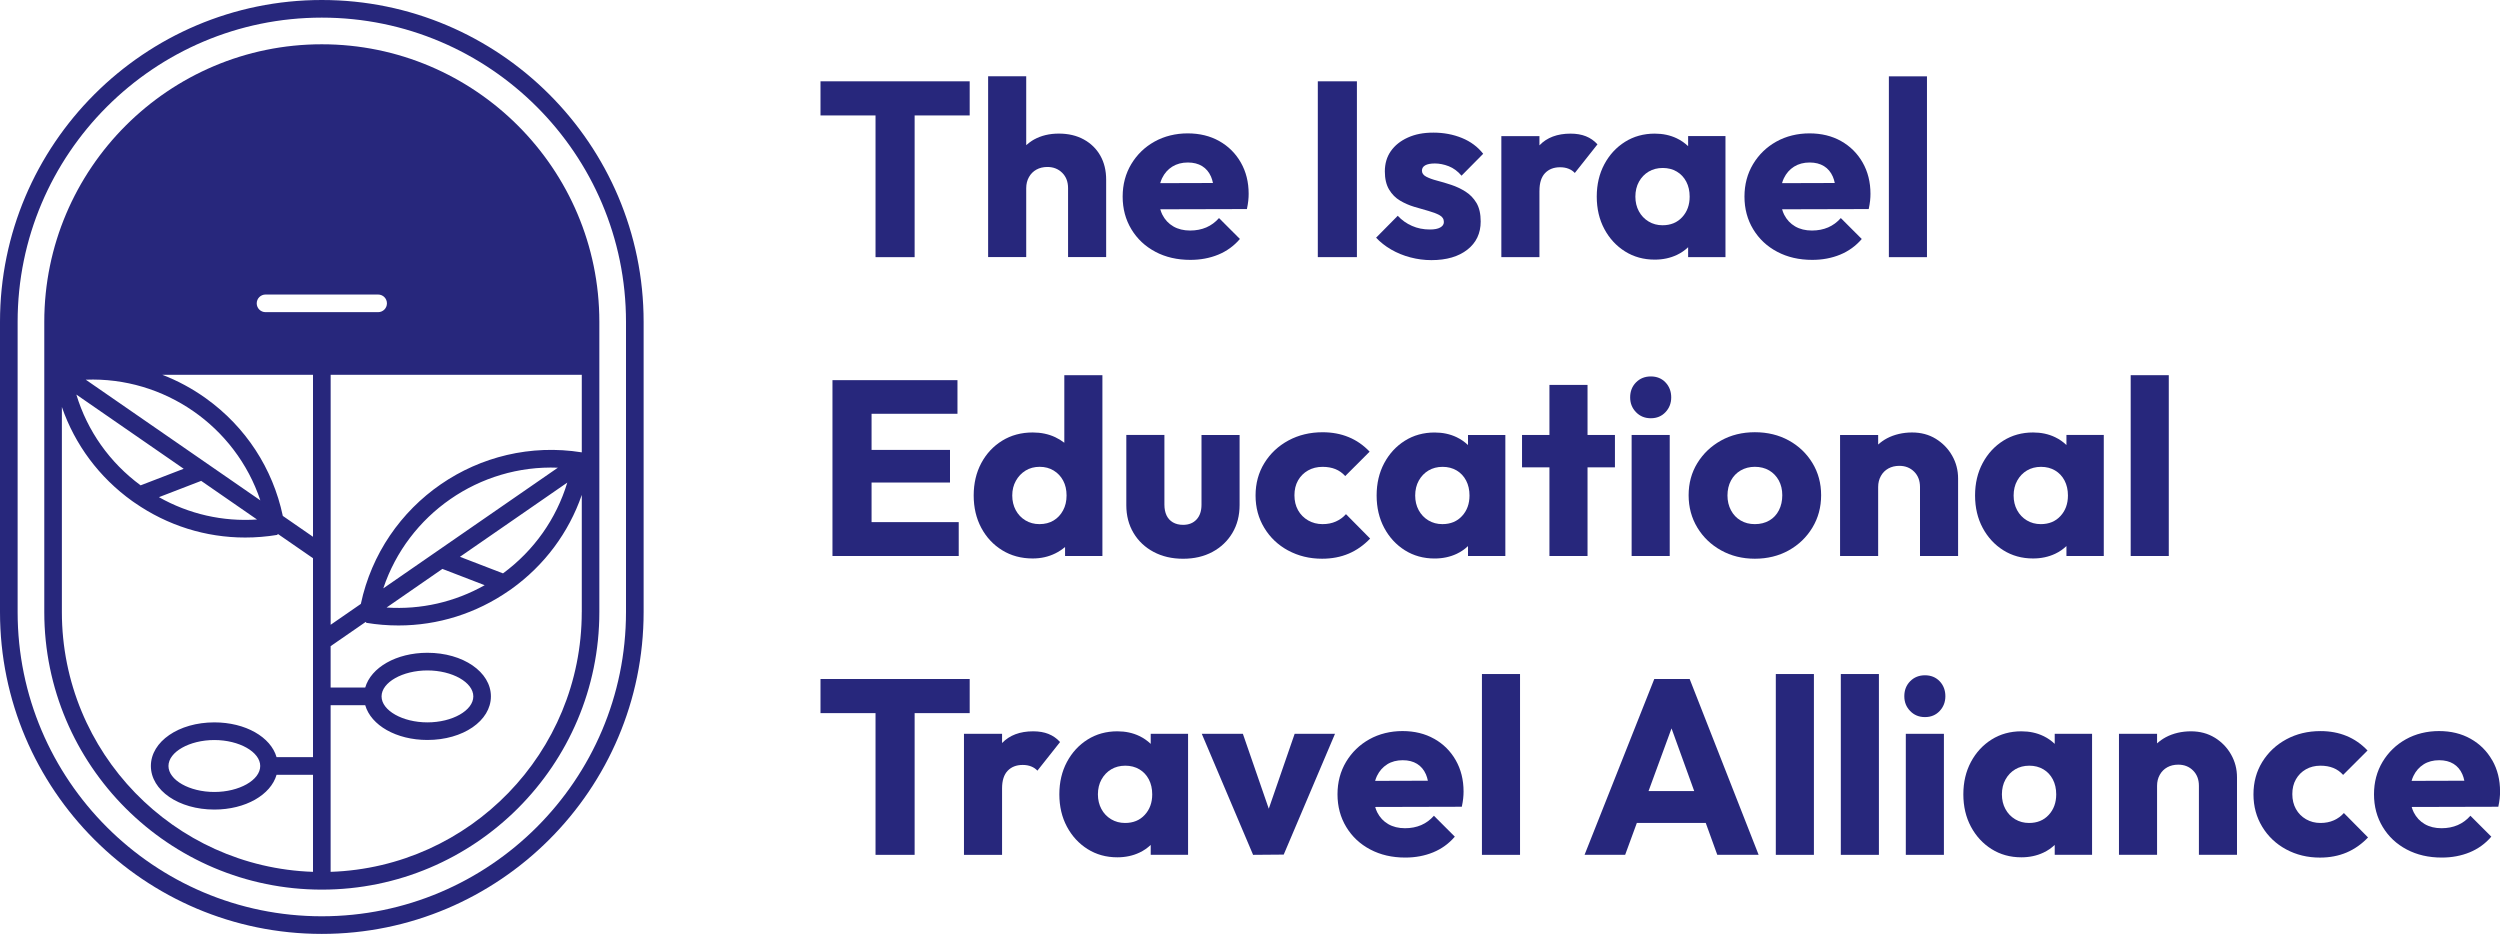 <svg width="800" height="299" viewBox="0 0 800 299" fill="none" xmlns="http://www.w3.org/2000/svg">
<g clip-path="url(#clip0_2_269)">
<path d="M280.17 82.29H292.68V36.94H310.3V26.02H262.56V36.94H280.17V82.29Z" fill="#27277C"/>
<path d="M328.39 60.21C328.39 58.88 328.68 57.7 329.27 56.66C329.85 55.62 330.65 54.83 331.66 54.27C332.67 53.71 333.84 53.43 335.17 53.43C337.08 53.43 338.66 54.06 339.91 55.3C341.16 56.55 341.78 58.18 341.78 60.2V82.27H353.97V57.49C353.97 54.57 353.35 52.01 352.1 49.8C350.85 47.6 349.08 45.87 346.8 44.62C344.52 43.37 341.86 42.75 338.83 42.75C335.8 42.75 333.22 43.38 330.94 44.62C330 45.14 329.16 45.76 328.39 46.45V24.41H316.2V82.27H328.39V60.2V60.21Z" fill="#27277C"/>
<path d="M369.71 80.57C372.98 82.3 376.71 83.16 380.91 83.16C384.15 83.16 387.13 82.6 389.84 81.49C392.55 80.37 394.86 78.7 396.77 76.47L390.08 69.78C388.91 71.11 387.56 72.1 386.02 72.77C384.48 73.43 382.75 73.77 380.84 73.77C378.77 73.77 376.97 73.33 375.46 72.45C373.95 71.57 372.78 70.33 371.95 68.7C371.68 68.17 371.47 67.58 371.29 66.97L399.01 66.9C399.22 65.89 399.37 65 399.45 64.23C399.53 63.46 399.57 62.73 399.57 62.04C399.57 58.27 398.73 54.92 397.06 52C395.39 49.08 393.09 46.79 390.17 45.15C387.25 43.5 383.87 42.68 380.05 42.68C376.23 42.68 372.59 43.56 369.45 45.31C366.31 47.06 363.83 49.47 362 52.52C360.17 55.58 359.25 59.04 359.25 62.92C359.25 66.8 360.18 70.28 362.04 73.36C363.9 76.44 366.46 78.85 369.73 80.57H369.71ZM375.13 53.32C376.54 52.44 378.2 52 380.11 52C381.92 52 383.44 52.39 384.69 53.16C385.94 53.93 386.88 55.05 387.52 56.51C387.79 57.12 387.99 57.81 388.15 58.56L371.27 58.61C371.43 58.06 371.62 57.52 371.86 57.03C372.63 55.44 373.72 54.2 375.13 53.32Z" fill="#27277C"/>
<path d="M434.21 26.02H421.7V82.28H434.21V26.02Z" fill="#27277C"/>
<path d="M460.87 72.8C460.1 73.23 459 73.44 457.56 73.44C455.49 73.44 453.58 73.06 451.82 72.28C450.07 71.51 448.55 70.43 447.28 69.05L440.35 76.06C441.68 77.49 443.29 78.76 445.17 79.85C447.06 80.94 449.1 81.78 451.31 82.36C453.51 82.94 455.76 83.24 458.04 83.24C462.87 83.24 466.71 82.12 469.56 79.89C472.4 77.66 473.82 74.66 473.82 70.88C473.82 68.44 473.37 66.46 472.47 64.94C471.57 63.43 470.4 62.22 468.96 61.31C467.53 60.41 466.01 59.69 464.42 59.16C462.83 58.63 461.31 58.18 459.88 57.81C458.45 57.44 457.28 57.01 456.37 56.53C455.47 56.05 455.02 55.41 455.02 54.62C455.02 53.88 455.36 53.31 456.06 52.91C456.75 52.51 457.79 52.31 459.17 52.31C460.55 52.31 462.08 52.6 463.59 53.19C465.1 53.78 466.47 54.78 467.69 56.22L474.62 49.21C472.87 46.98 470.6 45.29 467.81 44.15C465.02 43.01 461.98 42.44 458.69 42.44C455.4 42.44 452.82 42.97 450.48 44.03C448.14 45.09 446.34 46.54 445.06 48.37C443.78 50.2 443.15 52.37 443.15 54.86C443.15 57.2 443.6 59.12 444.5 60.64C445.4 62.15 446.57 63.34 448.01 64.19C449.44 65.04 450.96 65.7 452.55 66.18C454.14 66.66 455.66 67.1 457.09 67.49C458.52 67.89 459.71 68.34 460.64 68.85C461.57 69.36 462.04 70.08 462.04 71.04C462.04 71.78 461.65 72.37 460.88 72.79L460.87 72.8Z" fill="#27277C"/>
<path d="M492.63 61.01C492.63 58.51 493.23 56.64 494.42 55.39C495.62 54.14 497.22 53.52 499.24 53.52C500.25 53.52 501.15 53.68 501.95 54C502.75 54.32 503.41 54.77 503.94 55.35L511.19 46.19C510.13 45.02 508.89 44.16 507.48 43.6C506.07 43.04 504.44 42.76 502.58 42.76C498.33 42.76 495.01 44.01 492.62 46.51V43.56H480.43V82.29H492.62V61.01H492.63Z" fill="#27277C"/>
<path d="M513.39 73.28C515.01 76.31 517.22 78.7 520 80.45C522.79 82.2 525.96 83.08 529.52 83.08C532.12 83.08 534.49 82.57 536.61 81.57C537.98 80.92 539.17 80.09 540.2 79.11V82.28H552.15V43.55H540.2V46.78C539.15 45.78 537.96 44.93 536.57 44.27C534.47 43.26 532.12 42.76 529.52 42.76C525.96 42.76 522.79 43.64 520 45.39C517.21 47.14 515.01 49.53 513.39 52.56C511.77 55.59 510.96 59.04 510.96 62.92C510.96 66.8 511.77 70.25 513.39 73.28ZM524.47 58.14C525.24 56.76 526.28 55.68 527.58 54.91C528.88 54.14 530.38 53.75 532.08 53.75C533.78 53.75 535.28 54.14 536.58 54.91C537.88 55.68 538.89 56.76 539.61 58.14C540.33 59.52 540.69 61.12 540.69 62.92C540.69 65.58 539.89 67.77 538.3 69.49C536.71 71.22 534.61 72.08 532.01 72.08C530.36 72.08 528.87 71.68 527.55 70.88C526.22 70.08 525.19 68.99 524.44 67.61C523.69 66.23 523.32 64.66 523.32 62.91C523.32 61.16 523.7 59.51 524.48 58.13L524.47 58.14Z" fill="#27277C"/>
<path d="M595.75 76.47L589.06 69.78C587.89 71.11 586.54 72.1 585 72.77C583.46 73.43 581.73 73.77 579.82 73.77C577.75 73.77 575.96 73.33 574.44 72.45C572.93 71.57 571.76 70.33 570.93 68.7C570.66 68.17 570.451 67.58 570.271 66.97L597.99 66.9C598.2 65.89 598.35 65 598.43 64.23C598.51 63.46 598.55 62.73 598.55 62.04C598.55 58.27 597.71 54.92 596.04 52C594.37 49.08 592.071 46.79 589.151 45.15C586.231 43.5 582.851 42.68 579.031 42.68C575.211 42.68 571.56 43.56 568.43 45.31C565.29 47.06 562.81 49.47 560.98 52.52C559.15 55.58 558.23 59.04 558.23 62.92C558.23 66.8 559.161 70.28 561.021 73.36C562.881 76.44 565.441 78.85 568.711 80.57C571.981 82.3 575.71 83.16 579.91 83.16C583.15 83.16 586.131 82.6 588.841 81.49C591.551 80.37 593.861 78.7 595.771 76.47H595.75ZM574.11 53.32C575.52 52.44 577.181 52 579.091 52C580.901 52 582.42 52.39 583.67 53.16C584.92 53.93 585.86 55.05 586.5 56.51C586.77 57.12 586.97 57.81 587.13 58.56L570.25 58.61C570.41 58.06 570.601 57.52 570.841 57.03C571.611 55.44 572.7 54.2 574.11 53.32Z" fill="#27277C"/>
<path d="M616.63 24.43H604.44V82.29H616.63V24.43Z" fill="#27277C"/>
<path d="M306.39 132.41V121.65H278.9H275.95H266.39V177.92H275.95H278.9H306.79V167.08H278.9V154.41H304V143.97H278.9V132.41H306.39Z" fill="#27277C"/>
<path d="M320.7 176.08C323.54 177.83 326.8 178.71 330.46 178.71C333.12 178.71 335.53 178.16 337.71 177.08C338.86 176.51 339.89 175.82 340.82 175.04V177.92H352.77V120.06H340.58V141.68C339.7 141 338.73 140.4 337.67 139.9C335.52 138.89 333.11 138.39 330.46 138.39C326.79 138.39 323.54 139.27 320.7 141.02C317.86 142.77 315.63 145.16 314.01 148.19C312.39 151.22 311.58 154.67 311.58 158.55C311.58 162.43 312.39 165.88 314.01 168.91C315.63 171.94 317.86 174.33 320.7 176.08ZM325.08 153.85C325.85 152.47 326.89 151.38 328.19 150.58C329.49 149.78 330.99 149.38 332.69 149.38C334.39 149.38 335.89 149.78 337.19 150.58C338.49 151.38 339.5 152.45 340.22 153.81C340.94 155.16 341.3 156.75 341.3 158.55C341.3 160.35 340.93 161.95 340.18 163.33C339.44 164.71 338.43 165.79 337.15 166.56C335.88 167.33 334.36 167.72 332.61 167.72C330.96 167.72 329.47 167.32 328.15 166.53C326.82 165.73 325.79 164.64 325.04 163.26C324.3 161.88 323.92 160.31 323.92 158.56C323.92 156.81 324.3 155.24 325.08 153.86V153.85Z" fill="#27277C"/>
<path d="M360.42 139.19V161.66C360.42 165.01 361.19 167.97 362.73 170.55C364.27 173.13 366.41 175.15 369.15 176.61C371.89 178.07 375.03 178.8 378.59 178.8C382.15 178.8 385.28 178.07 387.99 176.61C390.7 175.15 392.82 173.13 394.36 170.55C395.9 167.97 396.67 164.99 396.67 161.58V139.19H384.48V161.5C384.48 163.52 383.95 165.1 382.89 166.24C381.83 167.38 380.39 167.95 378.59 167.95C377.32 167.95 376.23 167.68 375.32 167.15C374.42 166.62 373.74 165.87 373.29 164.92C372.84 163.96 372.61 162.82 372.61 161.49V139.18H360.42V139.19Z" fill="#27277C"/>
<path d="M412.22 176.16C415.46 177.91 419.07 178.79 423.06 178.79C426.19 178.79 429.04 178.24 431.59 177.16C434.14 176.07 436.42 174.46 438.44 172.34L430.71 164.53C429.81 165.54 428.73 166.32 427.48 166.88C426.23 167.44 424.81 167.72 423.22 167.72C421.52 167.72 419.98 167.32 418.6 166.53C417.22 165.73 416.14 164.64 415.37 163.26C414.6 161.88 414.22 160.29 414.22 158.48C414.22 156.67 414.6 155.09 415.37 153.74C416.14 152.39 417.2 151.32 418.56 150.55C419.91 149.78 421.47 149.39 423.22 149.39C424.76 149.39 426.13 149.63 427.32 150.11C428.51 150.59 429.56 151.33 430.47 152.34L438.28 144.53C436.31 142.46 434.07 140.9 431.55 139.87C429.03 138.83 426.25 138.32 423.22 138.32C419.18 138.32 415.54 139.2 412.3 140.95C409.06 142.7 406.49 145.11 404.61 148.16C402.72 151.22 401.78 154.68 401.78 158.56C401.78 162.44 402.71 165.84 404.57 168.92C406.43 172 408.98 174.42 412.22 176.17V176.16Z" fill="#27277C"/>
<path d="M481.71 177.92V139.19H469.76V142.42C468.71 141.42 467.52 140.57 466.13 139.91C464.03 138.9 461.68 138.4 459.08 138.4C455.52 138.4 452.35 139.28 449.56 141.03C446.77 142.78 444.57 145.17 442.95 148.2C441.33 151.23 440.52 154.68 440.52 158.56C440.52 162.44 441.33 165.89 442.95 168.92C444.57 171.95 446.78 174.34 449.56 176.09C452.35 177.84 455.52 178.72 459.08 178.72C461.68 178.72 464.05 178.21 466.17 177.21C467.54 176.56 468.73 175.73 469.76 174.75V177.92H481.71ZM461.55 167.72C459.9 167.72 458.41 167.32 457.09 166.53C455.76 165.73 454.73 164.64 453.98 163.26C453.23 161.88 452.86 160.31 452.86 158.56C452.86 156.81 453.24 155.16 454.02 153.78C454.79 152.4 455.83 151.32 457.13 150.55C458.43 149.78 459.93 149.39 461.63 149.39C463.33 149.39 464.83 149.78 466.13 150.55C467.43 151.32 468.44 152.4 469.16 153.78C469.88 155.16 470.24 156.76 470.24 158.56C470.24 161.22 469.44 163.41 467.85 165.13C466.26 166.86 464.16 167.72 461.56 167.72H461.55Z" fill="#27277C"/>
<path d="M508.01 177.92V149.55H516.78V139.19H508.01V123.17H495.82V139.19H487.05V149.55H495.82V177.92H508.01Z" fill="#27277C"/>
<path d="M532.96 122.37C531.74 121.09 530.17 120.46 528.26 120.46C526.35 120.46 524.77 121.1 523.52 122.37C522.27 123.64 521.65 125.24 521.65 127.15C521.65 129.06 522.27 130.59 523.52 131.89C524.77 133.19 526.35 133.84 528.26 133.84C530.17 133.84 531.74 133.19 532.96 131.89C534.18 130.59 534.79 129.01 534.79 127.15C534.79 125.29 534.18 123.64 532.96 122.37Z" fill="#27277C"/>
<path d="M534.31 139.19H522.12V177.92H534.31V139.19Z" fill="#27277C"/>
<path d="M572.4 140.94C569.21 139.19 565.6 138.31 561.56 138.31C557.52 138.31 553.91 139.2 550.72 140.98C547.53 142.76 545.01 145.16 543.15 148.19C541.29 151.22 540.36 154.64 540.36 158.47C540.36 162.3 541.29 165.75 543.15 168.83C545.01 171.91 547.55 174.34 550.76 176.12C553.97 177.9 557.57 178.79 561.56 178.79C565.55 178.79 569.21 177.9 572.4 176.12C575.59 174.34 578.11 171.91 579.97 168.83C581.83 165.75 582.76 162.3 582.76 158.47C582.76 154.64 581.83 151.21 579.97 148.15C578.11 145.1 575.59 142.69 572.4 140.94ZM569.25 163.29C568.53 164.7 567.51 165.79 566.18 166.56C564.85 167.33 563.31 167.72 561.56 167.72C559.81 167.72 558.35 167.34 557.02 166.56C555.69 165.79 554.66 164.7 553.91 163.29C553.16 161.88 552.79 160.3 552.79 158.55C552.79 156.8 553.16 155.15 553.91 153.77C554.65 152.39 555.69 151.31 557.02 150.54C558.35 149.77 559.86 149.38 561.56 149.38C563.26 149.38 564.84 149.77 566.14 150.54C567.44 151.31 568.46 152.37 569.21 153.73C569.95 155.09 570.33 156.67 570.33 158.47C570.33 160.27 569.97 161.88 569.25 163.29Z" fill="#27277C"/>
<path d="M619.46 140.42C617.25 139.06 614.72 138.39 611.85 138.39C608.98 138.39 606.2 139.02 603.84 140.26C602.79 140.82 601.86 141.49 601.01 142.25V139.19H588.82V177.92H601.01V155.85C601.01 154.52 601.3 153.34 601.89 152.3C602.47 151.26 603.27 150.47 604.28 149.91C605.29 149.35 606.46 149.07 607.79 149.07C609.7 149.07 611.28 149.69 612.53 150.94C613.78 152.19 614.4 153.82 614.4 155.84V177.91H626.59V153.13C626.59 150.47 625.95 148.03 624.68 145.8C623.41 143.57 621.66 141.78 619.46 140.42Z" fill="#27277C"/>
<path d="M661.26 142.41C660.21 141.41 659.02 140.56 657.63 139.9C655.53 138.89 653.18 138.39 650.58 138.39C647.02 138.39 643.85 139.27 641.06 141.02C638.27 142.77 636.07 145.16 634.45 148.19C632.83 151.22 632.02 154.67 632.02 158.55C632.02 162.43 632.83 165.88 634.45 168.91C636.07 171.94 638.28 174.33 641.06 176.08C643.85 177.83 647.02 178.71 650.58 178.71C653.18 178.71 655.549 178.2 657.669 177.2C659.039 176.55 660.23 175.72 661.26 174.74V177.91H673.21V139.18H661.26V142.41ZM653.049 167.72C651.399 167.72 649.91 167.32 648.59 166.53C647.26 165.73 646.229 164.64 645.479 163.26C644.729 161.88 644.359 160.31 644.359 158.56C644.359 156.81 644.74 155.16 645.52 153.78C646.29 152.4 647.33 151.32 648.63 150.55C649.93 149.78 651.43 149.39 653.13 149.39C654.83 149.39 656.33 149.78 657.63 150.55C658.93 151.32 659.939 152.4 660.659 153.78C661.379 155.16 661.74 156.76 661.74 158.56C661.74 161.22 660.939 163.41 659.349 165.13C657.759 166.86 655.66 167.72 653.06 167.72H653.049Z" fill="#27277C"/>
<path d="M694.01 120.06H681.82V177.92H694.01V120.06Z" fill="#27277C"/>
<path d="M310.3 228.2V217.28H262.56V228.2H280.17V273.55H292.68V228.2H310.3Z" fill="#27277C"/>
<path d="M335.52 234.86C334.11 234.3 332.48 234.02 330.62 234.02C326.37 234.02 323.05 235.27 320.66 237.77V234.82H308.47V273.55H320.66V252.27C320.66 249.77 321.26 247.9 322.45 246.65C323.64 245.4 325.25 244.78 327.27 244.78C328.28 244.78 329.18 244.94 329.98 245.26C330.78 245.58 331.44 246.03 331.97 246.61L339.22 237.45C338.16 236.28 336.92 235.42 335.51 234.86H335.52Z" fill="#27277C"/>
<path d="M368.23 238.04C367.18 237.04 365.98 236.19 364.6 235.53C362.5 234.52 360.15 234.02 357.55 234.02C353.99 234.02 350.82 234.9 348.03 236.65C345.24 238.4 343.04 240.79 341.42 243.82C339.8 246.85 338.99 250.3 338.99 254.18C338.99 258.06 339.8 261.51 341.42 264.54C343.04 267.57 345.25 269.96 348.03 271.71C350.82 273.46 353.99 274.34 357.55 274.34C360.15 274.34 362.52 273.83 364.64 272.83C366.01 272.18 367.2 271.35 368.23 270.37V273.54H380.18V234.81H368.23V238.04ZM360.02 263.35C358.37 263.35 356.88 262.95 355.56 262.16C354.23 261.36 353.19 260.27 352.45 258.89C351.71 257.51 351.33 255.94 351.33 254.19C351.33 252.44 351.71 250.79 352.49 249.41C353.26 248.03 354.3 246.95 355.6 246.18C356.9 245.41 358.4 245.02 360.1 245.02C361.8 245.02 363.3 245.41 364.6 246.18C365.9 246.95 366.91 248.03 367.63 249.41C368.35 250.79 368.71 252.39 368.71 254.19C368.71 256.85 367.91 259.04 366.32 260.76C364.73 262.49 362.63 263.35 360.02 263.35Z" fill="#27277C"/>
<path d="M406.01 258.79L397.72 234.82H384.57L400.99 273.55L410.79 273.47L427.2 234.82H414.29L406.01 258.79Z" fill="#27277C"/>
<path d="M458.92 236.41C456 234.76 452.62 233.94 448.8 233.94C444.98 233.94 441.33 234.82 438.2 236.57C435.06 238.32 432.58 240.73 430.75 243.78C428.92 246.84 428 250.3 428 254.18C428 258.06 428.93 261.54 430.79 264.62C432.65 267.7 435.21 270.11 438.48 271.83C441.75 273.56 445.48 274.42 449.68 274.42C452.92 274.42 455.9 273.86 458.61 272.75C461.32 271.63 463.63 269.96 465.54 267.73L458.85 261.04C457.68 262.37 456.33 263.36 454.79 264.03C453.25 264.69 451.52 265.03 449.61 265.03C447.54 265.03 445.75 264.59 444.23 263.71C442.72 262.83 441.55 261.59 440.72 259.96C440.45 259.43 440.24 258.84 440.06 258.23L467.78 258.16C467.99 257.15 468.14 256.26 468.22 255.49C468.3 254.72 468.34 253.99 468.34 253.3C468.34 249.53 467.5 246.18 465.83 243.26C464.16 240.34 461.86 238.05 458.94 236.41H458.92ZM443.9 244.58C445.31 243.7 446.97 243.27 448.88 243.27C450.69 243.27 452.21 243.66 453.46 244.43C454.71 245.2 455.65 246.32 456.29 247.78C456.56 248.39 456.76 249.08 456.92 249.83L440.04 249.88C440.2 249.33 440.39 248.79 440.63 248.3C441.4 246.71 442.49 245.47 443.9 244.59V244.58Z" fill="#27277C"/>
<path d="M486.41 215.69H474.22V273.55H486.41V215.69Z" fill="#27277C"/>
<path d="M529.37 217.28L507.06 273.54H520.05L523.79 263.34H545.84L549.53 273.54H562.76L540.69 217.28H529.37ZM527.53 253.15L534.89 233.08L542.15 253.15H527.53Z" fill="#27277C"/>
<path d="M580.45 215.69H568.26V273.55H580.45V215.69Z" fill="#27277C"/>
<path d="M601.25 215.69H589.06V273.55H601.25V215.69Z" fill="#27277C"/>
<path d="M615.99 216.09C614.08 216.09 612.5 216.73 611.25 218C610 219.27 609.38 220.87 609.38 222.78C609.38 224.69 610 226.22 611.25 227.52C612.5 228.82 614.08 229.47 615.99 229.47C617.9 229.47 619.47 228.82 620.69 227.52C621.91 226.22 622.52 224.64 622.52 222.78C622.52 220.92 621.91 219.27 620.69 218C619.47 216.73 617.9 216.09 615.99 216.09Z" fill="#27277C"/>
<path d="M622.05 234.82H609.86V273.55H622.05V234.82Z" fill="#27277C"/>
<path d="M657.51 238.04C656.46 237.04 655.27 236.19 653.88 235.53C651.78 234.52 649.43 234.02 646.83 234.02C643.27 234.02 640.1 234.9 637.31 236.65C634.52 238.4 632.32 240.79 630.7 243.82C629.08 246.85 628.27 250.3 628.27 254.18C628.27 258.06 629.08 261.51 630.7 264.54C632.32 267.57 634.53 269.96 637.31 271.71C640.1 273.46 643.27 274.34 646.83 274.34C649.43 274.34 651.799 273.83 653.919 272.83C655.289 272.18 656.48 271.35 657.51 270.37V273.54H669.46V234.81H657.51V238.04ZM649.299 263.35C647.649 263.35 646.16 262.95 644.84 262.16C643.51 261.36 642.479 260.27 641.729 258.89C640.979 257.51 640.609 255.94 640.609 254.19C640.609 252.44 640.99 250.79 641.77 249.41C642.54 248.03 643.58 246.95 644.88 246.18C646.18 245.41 647.68 245.02 649.38 245.02C651.08 245.02 652.58 245.41 653.88 246.18C655.18 246.95 656.189 248.03 656.909 249.41C657.629 250.79 657.99 252.39 657.99 254.19C657.99 256.85 657.189 259.04 655.599 260.76C654.009 262.49 651.91 263.35 649.31 263.35H649.299Z" fill="#27277C"/>
<path d="M708.71 236.05C706.5 234.7 703.97 234.02 701.1 234.02C698.23 234.02 695.45 234.64 693.09 235.89C692.04 236.45 691.11 237.12 690.26 237.88V234.81H678.07V273.54H690.26V251.47C690.26 250.14 690.55 248.96 691.14 247.92C691.72 246.88 692.52 246.09 693.53 245.53C694.54 244.97 695.71 244.69 697.04 244.69C698.95 244.69 700.53 245.31 701.78 246.56C703.03 247.81 703.65 249.44 703.65 251.46V273.53H715.84V248.75C715.84 246.09 715.2 243.65 713.93 241.42C712.66 239.19 710.91 237.4 708.71 236.04V236.05Z" fill="#27277C"/>
<path d="M746.81 262.51C745.56 263.07 744.14 263.35 742.55 263.35C740.85 263.35 739.31 262.95 737.93 262.16C736.55 261.36 735.47 260.27 734.7 258.89C733.93 257.51 733.54 255.92 733.54 254.11C733.54 252.3 733.92 250.72 734.7 249.37C735.47 248.02 736.53 246.95 737.89 246.18C739.24 245.41 740.8 245.02 742.55 245.02C744.09 245.02 745.46 245.26 746.65 245.74C747.85 246.22 748.89 246.96 749.8 247.97L757.61 240.16C755.64 238.09 753.4 236.53 750.88 235.5C748.36 234.46 745.58 233.95 742.55 233.95C738.51 233.95 734.87 234.83 731.63 236.58C728.39 238.33 725.83 240.74 723.94 243.79C722.05 246.85 721.11 250.31 721.11 254.19C721.11 258.07 722.04 261.47 723.9 264.55C725.76 267.63 728.31 270.05 731.55 271.8C734.79 273.55 738.4 274.43 742.39 274.43C745.52 274.43 748.37 273.88 750.92 272.8C753.47 271.71 755.75 270.1 757.77 267.98L750.04 260.17C749.14 261.18 748.06 261.96 746.81 262.52V262.51Z" fill="#27277C"/>
<path d="M797.49 243.26C795.82 240.34 793.52 238.05 790.6 236.41C787.68 234.76 784.3 233.94 780.48 233.94C776.66 233.94 773.01 234.82 769.88 236.57C766.74 238.32 764.26 240.73 762.43 243.78C760.6 246.84 759.68 250.3 759.68 254.18C759.68 258.06 760.61 261.54 762.47 264.62C764.33 267.7 766.89 270.11 770.16 271.83C773.43 273.56 777.16 274.42 781.36 274.42C784.6 274.42 787.58 273.86 790.29 272.75C793 271.63 795.31 269.96 797.22 267.73L790.53 261.04C789.36 262.37 788.01 263.36 786.47 264.03C784.93 264.69 783.2 265.03 781.29 265.03C779.22 265.03 777.43 264.59 775.91 263.71C774.4 262.83 773.23 261.59 772.4 259.96C772.13 259.43 771.92 258.84 771.74 258.23L799.46 258.16C799.67 257.15 799.82 256.26 799.9 255.49C799.98 254.72 800.02 253.99 800.02 253.3C800.02 249.53 799.18 246.18 797.51 243.26H797.49ZM775.57 244.58C776.98 243.7 778.64 243.27 780.55 243.27C782.36 243.27 783.88 243.66 785.13 244.43C786.38 245.2 787.32 246.32 787.96 247.78C788.23 248.39 788.43 249.08 788.59 249.83L771.71 249.88C771.87 249.33 772.06 248.79 772.3 248.3C773.07 246.71 774.16 245.47 775.57 244.59V244.58Z" fill="#27277C"/>
<path d="M102.98 0C46.2 0 0 46.2 0 102.98V195.87C0 252.66 46.2 298.85 102.98 298.85C159.76 298.85 205.96 252.65 205.96 195.87V102.98C205.96 46.2 159.76 0 102.98 0ZM200.32 195.87C200.32 249.55 156.65 293.21 102.98 293.21C49.31 293.21 5.64 249.55 5.64 195.87V102.98C5.64 49.3 49.3 5.64 102.98 5.64C156.66 5.64 200.32 49.31 200.32 102.98V195.87Z" fill="#27277C"/>
<path d="M102.98 14.17C54.01 14.17 14.17 54.01 14.17 102.98V195.87C14.17 244.84 54.01 284.68 102.98 284.68C151.95 284.68 191.79 244.84 191.79 195.87V102.98C191.79 54.01 151.95 14.17 102.98 14.17ZM83.31 160.12L27.44 121.5C52.55 120.52 75.4 136.41 83.31 160.12ZM82.26 166.24C71.27 166.98 60.44 164.5 50.86 159.09L64.38 153.88L82.25 166.24H82.26ZM58.77 150.01L45 155.31C35.08 148 27.95 137.89 24.43 126.26L58.77 150V150.01ZM100.16 205.33V242.29H88.5C86.65 235.86 78.57 231.16 68.59 231.16C57.2 231.16 48.28 237.29 48.28 245.11C48.28 252.93 57.2 259.06 68.59 259.06C78.57 259.06 86.65 254.35 88.5 247.93H100.16V278.99C55.6 277.5 19.8 240.79 19.8 195.87V130.23C23.97 142.29 31.73 152.75 42.31 160.34C42.51 160.49 42.72 160.62 42.93 160.77C42.98 160.81 43.03 160.84 43.08 160.87C53.6 168.18 65.85 172.01 78.45 172.01C81.86 172.01 85.29 171.73 88.71 171.17L88.93 170.87L100.16 178.63V205.34V205.33ZM83.27 245.12C83.27 249.63 76.55 253.43 68.59 253.43C60.63 253.43 53.91 249.62 53.91 245.12C53.91 240.62 60.63 236.81 68.59 236.81C76.55 236.81 83.27 240.62 83.27 245.12ZM100.16 119.93V171.77L90.5 165.09C87.28 149.87 78.61 136.58 65.88 127.46C61.51 124.33 56.82 121.81 51.93 119.93H100.16ZM84.97 99.89C83.41 99.89 82.15 98.63 82.15 97.07C82.15 95.51 83.41 94.25 84.97 94.25H121C122.56 94.25 123.82 95.51 123.82 97.07C123.82 98.63 122.56 99.89 121 99.89H84.97ZM186.16 195.87C186.16 240.79 150.37 277.5 105.8 278.99V225.66H116.87C118.72 232.09 126.8 236.79 136.78 236.79C148.17 236.79 157.09 230.66 157.09 222.84C157.09 215.02 148.17 208.89 136.78 208.89C126.8 208.89 118.72 213.6 116.87 220.02H105.8V206.77L117.03 199.01L117.25 199.31C120.68 199.88 124.11 200.15 127.52 200.15C140.11 200.15 152.36 196.32 162.89 189.01C162.94 188.98 162.99 188.94 163.04 188.91C163.25 188.77 163.46 188.63 163.66 188.48C174.24 180.89 182 170.43 186.17 158.37V195.85L186.16 195.87ZM122.1 222.85C122.1 218.34 128.82 214.54 136.78 214.54C144.74 214.54 151.46 218.35 151.46 222.85C151.46 227.35 144.74 231.16 136.78 231.16C128.82 231.16 122.1 227.35 122.1 222.85ZM147.19 178.17L181.53 154.43C178.01 166.05 170.88 176.17 160.96 183.48L147.19 178.18V178.17ZM155.1 187.26C145.52 192.66 134.69 195.14 123.7 194.41L141.57 182.05L155.09 187.26H155.1ZM122.65 188.28C130.56 164.57 153.4 148.68 178.52 149.66L122.65 188.28ZM186.16 144.75C153.36 139.51 122.31 161.05 115.47 193.25L105.81 199.93V119.93H186.17V144.75H186.16Z" fill="#27277C"/>
</g>
<defs>
<clipPath id="clip0_2_269">
<rect width="800" height="298.85" fill="white"/>
</clipPath>
</defs>
</svg>
